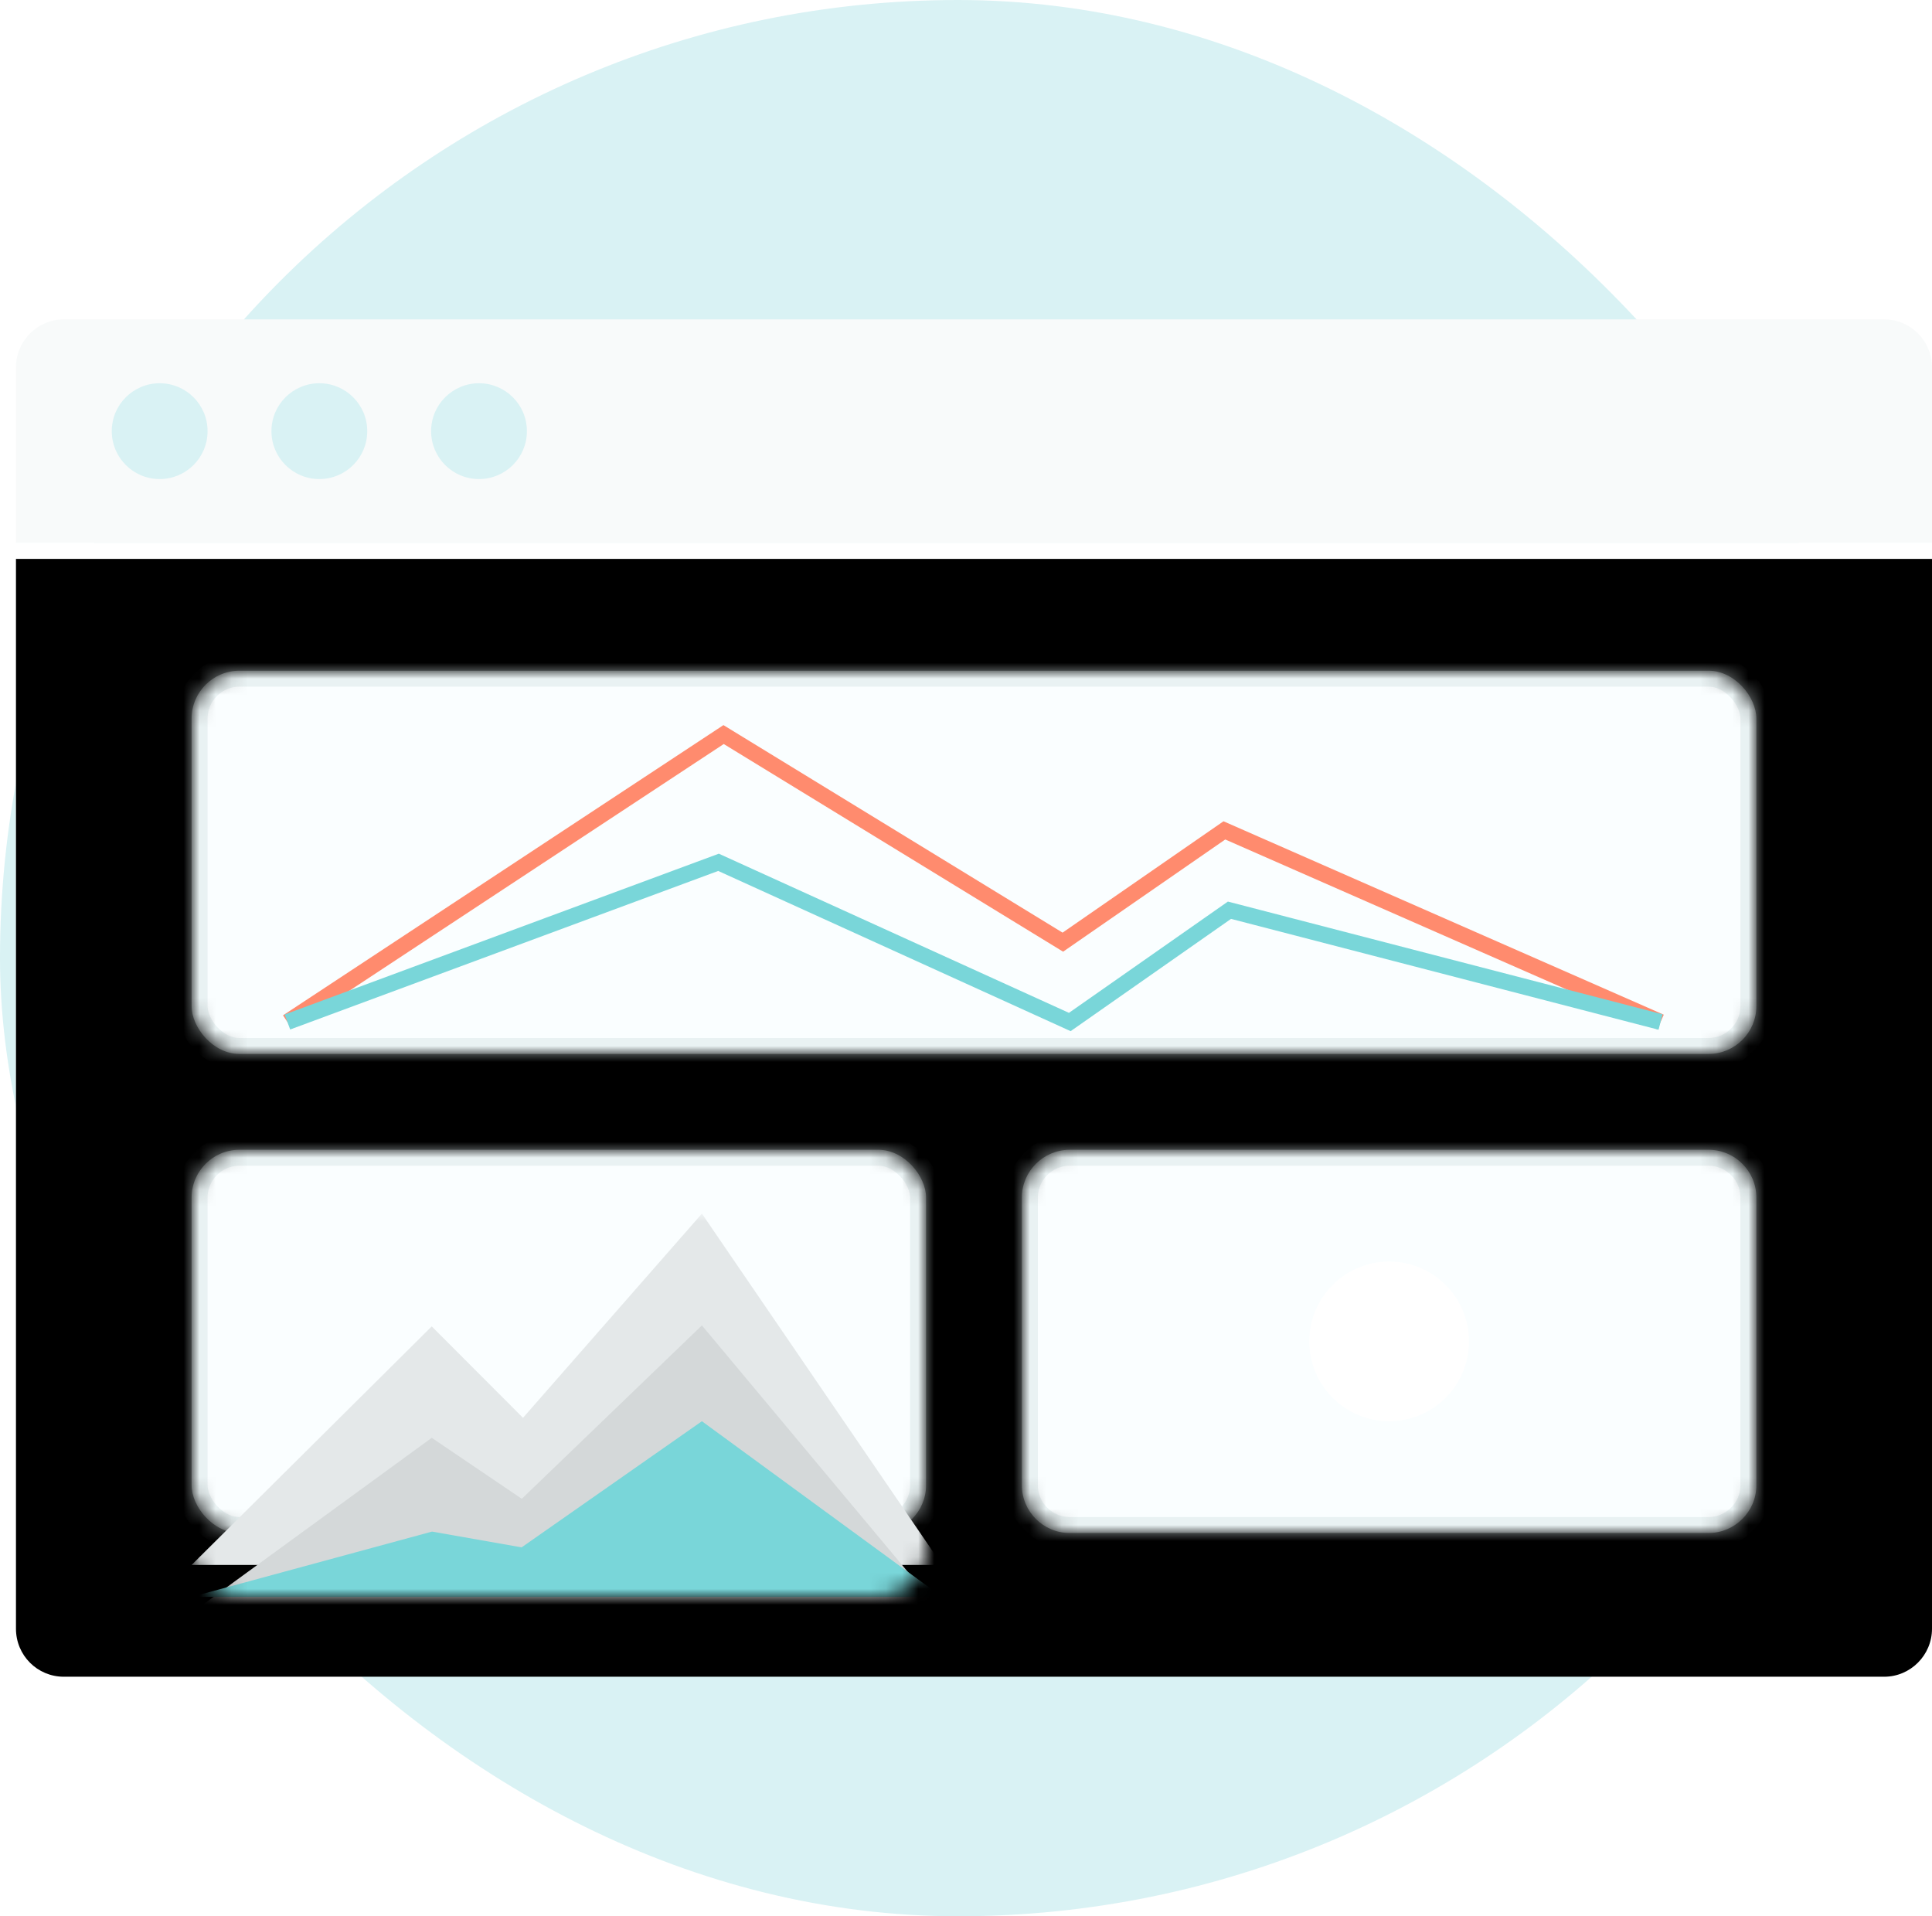 <svg xmlns="http://www.w3.org/2000/svg" width="121" height="120" viewBox="0 0 121 120" xmlns:xlink="http://www.w3.org/1999/xlink">
  <defs>
    <filter id="g" width="200%" height="200%" x="-50%" y="-50%" filterUnits="objectBoundingBox">
      <feOffset dx="1" dy="2" in="SourceAlpha" result="shadowOffsetOuter1"/>
      <feColorMatrix values="0 0 0 0 0.693 0 0 0 0 0.876 0 0 0 0 0.9 0 0 0 0.504 0" in="shadowOffsetOuter1" result="shadowMatrixOuter1"/>
      <feMerge>
        <feMergeNode in="shadowMatrixOuter1"/>
        <feMergeNode in="SourceGraphic"/>
      </feMerge>
    </filter>
    <path id="h" d="M0,14 L120,14 L120,80.992 C120,82.653 118.652,84 117.004,84 L2.996,84 C1.341,84 0,82.664 0,80.992 L0,14 Z"/>
    <filter id="i" width="200%" height="200%" x="-50%" y="-50%" filterUnits="objectBoundingBox">
      <feOffset dy="1" in="SourceAlpha" result="shadowOffsetInner1"/>
      <feComposite in="shadowOffsetInner1" in2="SourceAlpha" operator="arithmetic" k2="-1" k3="1" result="shadowInnerInner1"/>
      <feColorMatrix values="0 0 0 0 0.941 0 0 0 0 0.947 0 0 0 0 0.95 0 0 0 1 0" in="shadowInnerInner1"/>
    </filter>
    <rect id="a" width="98" height="24" rx="3"/>
    <mask id="j" width="98" height="24" x="0" y="0" fill="white">
      <use xlink:href="#a"/>
    </mask>
    <rect id="b" width="46" height="24" rx="3"/>
    <mask id="k" width="46" height="24" x="0" y="0" fill="white">
      <use xlink:href="#b"/>
    </mask>
    <mask id="l" width="46" height="24" x="0" y="0" fill="white">
      <use xlink:href="#b"/>
    </mask>
    <path id="c" d="M1.42108547e-14,2.991 C1.42108547e-14,1.339 1.352,0 3,0 L43,0 C44.657,0 46,1.342 46,2.991 L46,21.009 C46,22.661 44.648,24 43,24 L3,24 C1.343,24 1.42108547e-14,22.658 1.42108547e-14,21.009 L1.42108547e-14,2.991 Z"/>
    <mask id="n" width="46" height="24" x="0" y="0" fill="white">
      <use xlink:href="#c"/>
    </mask>
    <mask id="o" width="46" height="24" x="0" y="0" fill="white">
      <use xlink:href="#c"/>
    </mask>
    <path id="d" d="M23,22.067 C23,18.601 23,7.871 23,2.067 C17.197,2.067 13,6.544 13,12.067 C13,17.59 17.197,22.067 23,22.067 Z"/>
    <mask id="q" width="10" height="20" x="0" y="0" fill="white">
      <use xlink:href="#d"/>
    </mask>
    <path id="e" d="M23,22.067 C23,18.601 23,7.871 23,2.067 C28.803,2.067 33,6.544 33,12.067"/>
    <mask id="r" width="10" height="20" x="0" y="0" fill="white">
      <use xlink:href="#e"/>
    </mask>
    <path id="f" d="M23,21.991 C23,18.41 23,14.68 23,12 C28.803,12 33,16.477 33,22"/>
    <mask id="s" width="10" height="10" x="0" y="0" fill="white">
      <use xlink:href="#f"/>
    </mask>
  </defs>
  <g fill="none" fill-rule="evenodd">
    <rect width="120" height="120" fill="#D9F2F4" rx="60"/>
    <g filter="url(#g)" transform="translate(0 18)">
      <path fill="#F8FAFA" d="M0,3.003 C0,1.345 1.348,0 2.996,0 L117.004,0 C118.659,0 120,1.342 120,3.003 L120,14 L0,14 L0,3.003 Z"/>
      <use fill="#FDFDFD" xlink:href="#h"/>
      <use fill="#FFFFFF" xlink:href="#h"/>
      <use fill="black" filter="url(#i)" xlink:href="#h"/>
      <g transform="translate(11 22)">
        <use fill="#FAFEFF" stroke="#DDE9EB" stroke-opacity=".596" stroke-width="2" mask="url(#j)" xlink:href="#a"/>
        <polyline stroke="#FF8B6E" points="92 22 64.682 10 54.565 17 33.318 4 6 22"/>
        <polyline stroke="#79D6D9" points="92 22 65 15 55 22 33 12 6 22"/>
        <g transform="translate(0 30)">
          <mask id="m" fill="white">
            <use xlink:href="#b"/>
          </mask>
          <use fill="#FAFEFF" stroke="#DDE9EB" stroke-opacity=".596" stroke-width="2" mask="url(#l)" xlink:href="#b"/>
          <g transform="translate(0 4)" mask="url(#m)">
            <polyline fill="#E4E8E9" points="0 22 15.04 7.061 20.755 12.787 31.96 0 47 22"/>
            <polyline fill="#D4D8D9" points="0 25 15.04 14.039 20.68 17.857 31.96 7 47 25"/>
            <polyline fill="#79D6D9" points="0 24 15.057 19.911 20.668 20.899 31.96 13 47 24"/>
          </g>
        </g>
        <g transform="translate(52 30)">
          <mask id="p" fill="white">
            <use xlink:href="#c"/>
          </mask>
          <use fill="#FAFEFF" stroke="#DDE9EB" stroke-opacity=".596" stroke-width="2" mask="url(#o)" xlink:href="#c"/>
          <use fill="#D4D8D9" stroke="#D4D8D9" stroke-width="8" mask="url(#q)" xlink:href="#d"/>
          <use fill="#E5EB3D" stroke="#E5EB3D" stroke-width="8" mask="url(#r)" xlink:href="#e"/>
          <use fill="#70D6D8" stroke="#70D6D8" stroke-width="8" mask="url(#s)" xlink:href="#f" transform="matrix(1 0 0 -1 0 34)"/>
          <circle cx="23" cy="12" r="5" fill="#FFFFFF" mask="url(#p)"/>
        </g>
      </g>
      <circle cx="9" cy="7" r="3" fill="#D9F2F4"/>
      <circle cx="19" cy="7" r="3" fill="#D9F2F4"/>
      <circle cx="29" cy="7" r="3" fill="#D9F2F4"/>
    </g>
  </g>
</svg>
